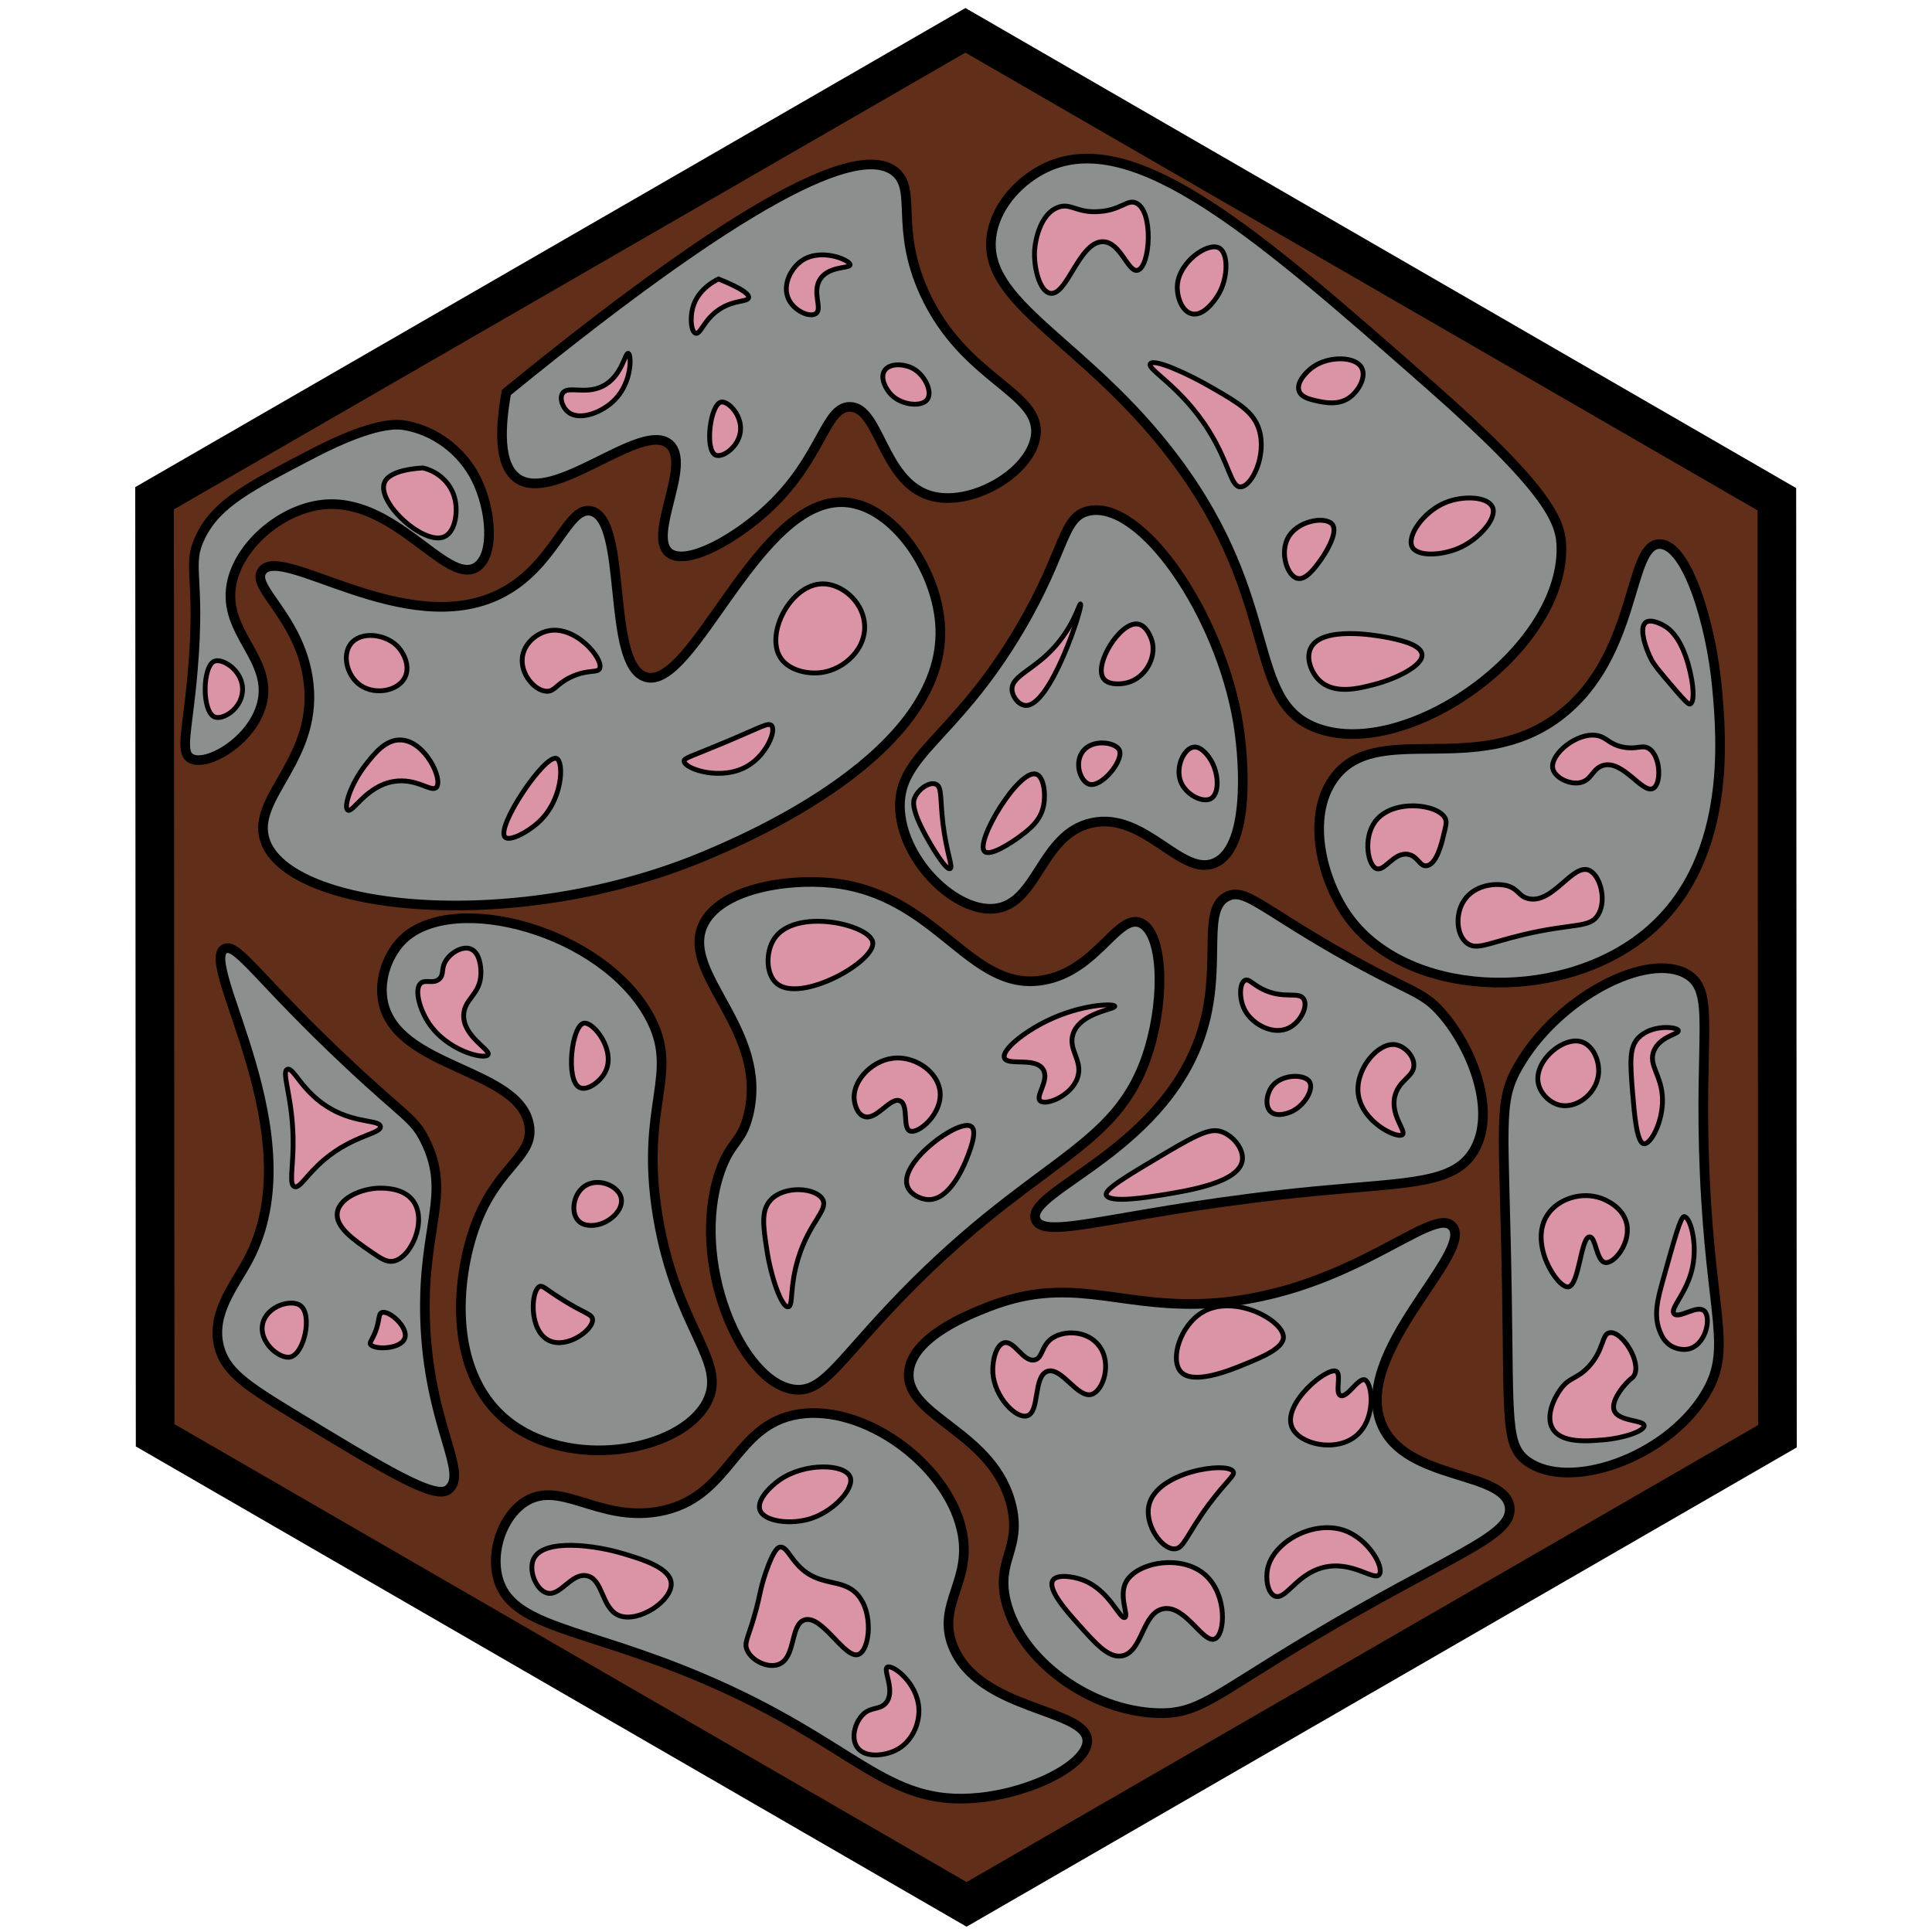 <?xml version="1.0" encoding="utf-8"?><!-- Generator: Adobe Illustrator 26.0.3, SVG Export Plug-In . SVG Version: 6.00 Build 0)  --><svg version="1.1" id="Ebene_1" xmlns="http://www.w3.org/2000/svg" xmlns:xlink="http://www.w3.org/1999/xlink" x="0px" y="0px"	 viewBox="0 0 100 100" style="enable-background:new 0 0 100 100;" xml:space="preserve"><style type="text/css">	.st0{fill:#612F19;stroke:#000000;stroke-width:2;stroke-miterlimit:10;}	.st1{fill:#8B8F8E;stroke:#000000;stroke-width:0.5;stroke-miterlimit:10;}	.st2{fill:#8B8F8E;stroke:#000000;stroke-width:0.5;stroke-miterlimit:10;}	.st3{fill:#DB93A6;stroke:#000000;stroke-width:0.25;stroke-miterlimit:10;}	.st4{fill:#DB93A6;stroke:#000000;stroke-width:0.25;stroke-miterlimit:10;}</style><g id="Ebene_2_00000176025868192884506990000017183403244025845153_"></g><g id="Ebene_1_00000070081453494179332120000015518110432246800057_">	<polygon class="st0" points="8,25.79 49.97,1.57 91.97,25.84 92,74.34 50.03,98.57 8.03,74.29 	"/></g><path class="st1" d="M26.21,20.31C39.78,9.25,44.76,7.56,46.35,8.91c1.11,0.95-0.03,2.88,1.48,6.22c2.06,4.55,6.06,5.13,5.78,7.41	c-0.24,1.92-3.38,3.75-5.48,3.11c-2.47-0.75-2.6-4.6-4.15-4.59c-1.28,0.01-1.43,2.62-4.15,5.19c-1.7,1.61-4.28,3.07-5.19,2.37	c-1.15-0.89,1.2-4.6,0-5.63c-1.43-1.23-5.92,3.1-7.85,1.78C25.76,24.05,25.9,22.02,26.21,20.31z"/><path class="st2" d="M13.56,29.56c0.98-1.44,7.43,3.59,12.3,1.19c2.87-1.42,3.49-4.59,4.74-4.3c1.91,0.45,0.76,7.94,2.81,8.59	c2.46,0.78,5.85-9.4,10.37-9.04c2.5,0.2,4.78,3.56,4.89,6.52c0.24,6.48-9.96,10.83-12,11.7c-9.86,4.21-21.77,2.98-22.96-0.74	c-0.73-2.26,2.9-4.23,2.22-8.44C15.42,31.89,12.98,30.4,13.56,29.56z"/><path class="st2" d="M54.15,8.67c-1.28,0.6-2.54,1.87-2.81,3.41c-0.64,3.63,4.84,5.51,9.48,11.7c5.57,7.42,3.58,12.58,7.41,13.93	c4.59,1.62,12.62-3.97,12.59-9.33c-0.01-1.31-0.5-2.89-6.81-8.44C65.22,12.21,58.74,6.51,54.15,8.67z"/><path class="st2" d="M56.37,26.44c-1.41,0.29-1.19,2.04-3.56,6.07c-3.42,5.83-6.44,6.55-6.22,9.48c0.2,2.64,2.89,5.24,4.89,5.04	c2.25-0.23,2.38-3.87,5.04-4.44c2.74-0.59,4.63,2.85,6.37,2.07c1.72-0.76,1.58-4.88,1.19-7.26C63.14,31.77,59.09,25.88,56.37,26.44z	"/><path class="st1" d="M69.02,40.31c-1.43,2.01-0.58,5.26,0.74,7.11c2.99,4.21,10.78,4.55,15.26,1.04c4.69-3.68,4.09-10.27,3.85-12.89	c-0.3-3.25-1.54-7.39-2.96-7.41c-1.68-0.02-1.11,5.79-5.19,8.89C76.4,40.34,71.21,37.23,69.02,40.31z"/><path class="st2" d="M11.63,49.11c-1.42,0.72,4.67,9.69,1.19,16.15c-0.7,1.3-1.91,2.73-1.48,4.44c0.32,1.26,1.34,1.97,3.7,3.41	c4.97,3.02,7.46,4.52,8.15,4c1.12-0.86-1.03-3.33-1.19-8.89c-0.13-4.8,1.38-6.41,0-9.19c-0.58-1.17-1-1.18-4-4	C13.4,50.72,12.28,48.78,11.63,49.11z"/><path class="st1" d="M20.87,48.61c-0.76,0.73-1.29,2.03-1.04,3.26c0.72,3.46,7.06,3.42,7.56,6.37c0.27,1.6-1.52,2.05-2.67,4.89	c-1.1,2.72-1.65,7.78,1.48,10.37c3.2,2.65,8.98,1.67,10.37-0.89c1.15-2.13-1.55-3.79-2.52-9.63c-0.97-5.83,1.2-7.37-0.44-10.37	C31.19,48.17,23.5,46.1,20.87,48.61z"/><path class="st2" d="M43.04,45.7c-2.36-0.24-5.84,0.32-6.67,2.22c-1.1,2.54,3.43,5.41,2.37,9.78c-0.36,1.48-0.92,1.33-1.48,2.96	c-1.57,4.58,1.07,10.91,3.85,11.26c1.4,0.17,2.18-1.26,4.89-4.15c7.48-7.99,11.83-8.01,13.48-13.48c0.84-2.79,0.69-6.03-0.44-6.52	c-1.19-0.51-2.28,2.49-5.04,2.96C50.17,51.4,48.54,46.26,43.04,45.7z"/><path class="st1" d="M63.54,46.39c-1.34,0.63-0.35,3.31-1.19,6.52c-1.71,6.58-9.35,8.71-8.74,10.22c0.46,1.15,4.69-0.54,14.52-1.48	c4.86-0.46,7.12-0.37,8.15-2.07c1.2-2-0.04-5.27-1.63-7.11c-1.07-1.24-1.61-1.04-5.48-3.26C65.25,46.96,64.43,45.97,63.54,46.39z"/><path class="st2" d="M78.59,55.19c-1.09,1.9-0.73,2.91-0.59,11.85c0.1,6.53-0.06,7.79,1.04,8.59c2.16,1.57,7.16-0.14,9.19-3.41	c1.49-2.4,0.32-3.94,0-11.56c-0.3-7.13,0.57-9.33-0.89-10.22C85.3,49.2,80.63,51.63,78.59,55.19z"/><path class="st1" d="M27.09,77.79c-1.11,0.78-1.67,2.5-1.33,3.85c0.66,2.61,4.35,2.58,10.52,5.19c8.05,3.4,9.49,6.71,14.37,6.22	c2.9-0.29,5.66-1.78,5.63-2.96c-0.05-1.67-5.63-1.52-6.96-4.89c-0.87-2.21,1.08-3.39,0.44-6.07c-0.8-3.38-5.06-6.47-8.44-5.93	c-3.41,0.55-3.45,4.38-7.26,5.04C30.91,78.78,28.94,76.5,27.09,77.79z"/><path class="st2" d="M51.19,67.63c-1,0.39-4.01,1.56-4.15,3.41c-0.17,2.34,4.46,3.07,5.33,6.96c0.49,2.2-0.82,2.75-0.3,4.89	c0.76,3.1,4.42,5.68,7.85,5.78c2.12,0.06,2.87-0.87,7.85-3.85c7.31-4.37,10.56-5.28,10.37-6.81c-0.24-1.91-5.38-1.34-6.62-4.27	c-1.57-3.7,4.78-8.89,3.66-10.25c-1.02-1.23-5.6,3.82-13.19,4C57.67,67.58,55.31,66.03,51.19,67.63z"/><path class="st3" d="M37.19,14.44c-0.23,0.11-1.08,0.56-1.33,1.48c-0.16,0.56-0.08,1.27,0.15,1.33c0.26,0.07,0.42-0.73,1.26-1.26	c0.75-0.48,1.44-0.35,1.48-0.59C38.77,15.25,38.51,14.97,37.19,14.44z"/><path class="st3" d="M41.41,13.56c-0.52,0.41-0.92,1.24-0.59,1.93c0.29,0.61,1.1,0.96,1.41,0.74c0.36-0.25-0.22-1.1,0.22-1.78	C42.9,13.75,44,13.91,44,13.7C44,13.46,42.41,12.77,41.41,13.56z"/><path class="st3" d="M29.11,20.37c-0.16,0.27,0.02,0.74,0.3,0.96c0.59,0.47,1.79,0.02,2.44-0.67c0.87-0.91,0.84-2.31,0.67-2.37	c-0.17-0.06-0.32,1.2-1.33,1.7C30.27,20.45,29.37,19.93,29.11,20.37z"/><path class="st3" d="M37.33,20.81c-0.57,0.11-0.86,2.46-0.3,2.74c0.33,0.16,1.08-0.33,1.26-1.04C38.53,21.6,37.71,20.74,37.33,20.81	z"/><path class="st3" d="M45.78,19.19c-0.24,0.38,0.07,0.96,0.37,1.26c0.54,0.53,1.57,0.63,1.85,0.22c0.28-0.4-0.14-1.31-0.81-1.63	C46.75,18.83,46.03,18.79,45.78,19.19z"/><path class="st4" d="M18.15,33.33c-0.46,0.61-0.18,1.68,0.52,2.15c0.76,0.51,1.95,0.29,2.3-0.44c0.26-0.56-0.05-1.25-0.44-1.63	C19.88,32.8,18.66,32.67,18.15,33.33z"/><path class="st4" d="M28.3,32.67c-0.55,0.14-1.16,0.63-1.26,1.33c-0.12,0.89,0.64,1.76,1.26,1.78c0.42,0.01,0.49-0.38,1.26-0.74	c0.87-0.41,1.37-0.19,1.48-0.44C31.25,34.08,29.72,32.29,28.3,32.67z"/><path class="st4" d="M20.74,38.3c-0.8-0.03-1.39,0.74-1.85,1.33c-0.73,0.95-1.12,2.14-0.89,2.3c0.26,0.17,0.94-1.24,2.37-1.48	c1.21-0.2,1.97,0.59,2.22,0.3C22.94,40.34,22,38.34,20.74,38.3z"/><path class="st4" d="M28.81,39.26c-0.6-0.26-3.16,3.56-2.67,4.07c0.24,0.24,1.17-0.26,1.7-0.74C29.14,41.44,29.2,39.43,28.81,39.26z	"/><path class="st4" d="M42.59,30.22c0.96,0,2.02,0.87,2.15,2c0.16,1.33-1.03,2.43-2.22,2.59c-0.74,0.1-1.74-0.12-2.15-0.81	C39.62,32.74,40.96,30.22,42.59,30.22z"/><path class="st4" d="M37.48,38.44c-1.74,0.73-2.08,0.79-2.07,0.96c0.03,0.41,1.98,1.06,3.33,0.22c0.94-0.58,1.45-1.8,1.19-2.07	C39.76,37.38,39.37,37.65,37.48,38.44z"/><path class="st4" d="M14.87,55.35c-0.34,0.15,0.34,1.55,0.3,4c-0.02,1.18-0.2,1.96,0.07,2.07c0.28,0.11,0.63-0.63,1.56-1.41	c1.49-1.26,2.93-1.32,2.89-1.7c-0.04-0.35-1.2-0.16-2.52-0.89C15.64,56.57,15.2,55.21,14.87,55.35z"/><path class="st4" d="M19.83,61.5c-0.98-0.05-2.25,0.46-2.37,1.26c-0.11,0.75,0.85,1.41,1.7,2c0.56,0.38,0.84,0.58,1.19,0.52	c0.93-0.16,1.77-2.1,1.04-3.11C20.95,61.55,20.1,61.51,19.83,61.5z"/><path class="st4" d="M13.61,68.46c-0.27,0.98,0.85,1.9,1.41,1.78c0.73-0.16,1.17-2.21,0.52-2.67	C15.08,67.24,13.86,67.58,13.61,68.46z"/><path class="st4" d="M19.76,67.94c-0.22,0.09-0.07,0.53-0.47,1.3c-0.09,0.18-0.15,0.25-0.12,0.33c0.13,0.3,1.56,0.29,1.78-0.3	C21.16,68.7,20.12,67.79,19.76,67.94z"/><path class="st3" d="M27.93,66.59c-0.46,0.21-0.57,2.34,0.52,2.81c0.92,0.41,2.27-0.57,2.22-1.11c-0.03-0.3-0.47-0.31-1.7-1.11	C28.22,66.71,28.09,66.52,27.93,66.59z"/><path class="st3" d="M22.74,50.67c-0.31,0.28-0.72,0.01-0.96,0.22c-0.34,0.3-0.08,1.29,0.37,2c0.95,1.5,2.94,1.98,3.11,1.7	c0.16-0.25-1.31-0.94-1.26-2.07c0.04-0.82,0.84-1.04,0.89-2.07c0.02-0.42-0.07-1.15-0.52-1.33c-0.43-0.18-1.08,0.2-1.33,0.67	C22.83,50.17,22.99,50.44,22.74,50.67z"/><path class="st3" d="M30.22,52.96c-0.63,0.12-0.96,2.97-0.22,3.33c0.38,0.19,1.06-0.28,1.33-0.81	C31.9,54.36,30.71,52.87,30.22,52.96z"/><path class="st3" d="M30.37,61.33c-0.69,0.36-0.86,1.41-0.44,1.85c0.31,0.34,0.87,0.24,0.96,0.22c0.68-0.12,1.41-0.79,1.26-1.41	C32,61.39,31.05,60.98,30.37,61.33z"/><path class="st4" d="M48.44,40.59c-0.33-0.14-0.92,0.25-1.11,0.74c-0.05,0.12-0.18,0.53,0.59,1.93c0.09,0.17,1.01,1.82,1.26,1.7	c0.16-0.07-0.18-0.78-0.37-2.3C48.65,41.32,48.77,40.73,48.44,40.59z"/><path class="st4" d="M50.96,44.07c-0.51-0.49,1.77-4.28,2.67-4c0.4,0.12,0.52,1.05,0.37,1.7c-0.18,0.76-0.75,1.18-1.26,1.56	C52.37,43.6,51.25,44.35,50.96,44.07z"/><path class="st4" d="M55.93,31.26c-0.08-0.04-0.37,1.33-1.7,2.59c-0.96,0.91-1.88,1.21-1.85,1.85c0.02,0.36,0.33,0.77,0.67,0.81	C54.35,36.68,56.08,31.33,55.93,31.26z"/><path class="st4" d="M56,38.96c-0.39,0.61-0.05,1.5,0.37,1.63c0.64,0.2,1.83-1.25,1.56-1.78C57.72,38.41,56.48,38.21,56,38.96z"/><path class="st4" d="M58.89,32.3c-0.91-0.13-2.28,2.08-1.78,2.81c0.25,0.37,0.93,0.31,1.26,0.22c0.89-0.24,1.5-1.27,1.26-2.15	C59.61,33.12,59.39,32.37,58.89,32.3z"/><path class="st4" d="M61.78,38.67c-0.5,0.07-0.95,1.03-0.67,1.78c0.26,0.68,1.13,1.12,1.56,0.89c0.47-0.26,0.41-1.33,0-2	C62.61,39.24,62.22,38.61,61.78,38.67z"/><path class="st4" d="M40.06,48.61c-0.43,0.67-0.43,1.82,0.15,2.3c1.25,1.03,5.15-1.16,4.96-2.15C45,47.84,41.12,46.96,40.06,48.61z"	/><path class="st4" d="M39.91,62.09c-0.53,0.54-0.41,1.34-0.22,2.59c0.21,1.4,0.76,3.01,1.11,2.96c0.27-0.04,0.05-1.01,0.52-2.52	c0.58-1.89,1.56-2.47,1.26-3.04C42.24,61.48,40.64,61.34,39.91,62.09z"/><path class="st4" d="M46.43,54.76c-1.21,0.02-2.26,1.12-2.22,2.07c0.01,0.33,0.16,0.84,0.52,0.96c0.64,0.22,1.35-1.03,1.85-0.81	c0.47,0.2,0.12,1.4,0.52,1.56c0.42,0.17,1.65-0.85,1.56-2C48.57,55.5,47.45,54.74,46.43,54.76z"/><path class="st4" d="M54.21,52.83c-1.2,0.58-2.38,1.52-2.22,1.93c0.16,0.42,1.6-0.06,2,0.59c0.35,0.56-0.42,1.38-0.15,1.63	c0.28,0.26,1.6-0.24,1.93-1.19c0.31-0.9-0.52-1.46-0.22-2.3c0.39-1.09,2.19-1.24,2.15-1.41C57.65,51.93,55.96,51.98,54.21,52.83z"/><path class="st4" d="M50.28,58.31c-0.6-0.45-3.69,1.79-3.33,3.04c0.12,0.44,0.67,0.73,1.11,0.74c1.06,0.02,1.75-1.58,1.93-2	C50.12,59.76,50.63,58.58,50.28,58.31z"/><path class="st3" d="M64.44,50.74c-0.29,0.14-0.32,0.97,0,1.56c0.4,0.73,1.48,1.32,2.3,0.89c0.59-0.31,0.97-1.11,0.74-1.48	c-0.25-0.42-1.05,0.04-2.15-0.52C64.82,50.93,64.64,50.65,64.44,50.74z"/><path class="st3" d="M72.22,54.07c-0.87-0.12-2.01,1.19-1.93,2.44c0.11,1.53,2.02,2.45,2.3,2.22c0.22-0.19-0.68-1.05-0.37-2.07	c0.24-0.8,0.99-0.94,0.96-1.56C73.17,54.63,72.69,54.14,72.22,54.07z"/><path class="st3" d="M60.3,59.7c-2.09,1.24-3.13,1.87-3.04,2.15c0.15,0.45,2.19,0.11,2.89,0c1.46-0.24,3.97-0.65,4.15-1.78	c0.09-0.58-0.45-1.26-1.04-1.48C62.71,58.39,62.17,58.59,60.3,59.7z"/><path class="st3" d="M65.85,56.22c-0.29,0.38-0.4,1.04-0.07,1.33c0.34,0.3,0.96,0.03,1.04,0c0.69-0.3,1.2-1.16,0.96-1.56	C67.52,55.58,66.35,55.59,65.85,56.22z"/><path class="st3" d="M40.37,76.59c-0.47,0.32-1.21,1.03-1.04,1.56c0.2,0.61,1.62,0.79,2.67,0.44c1.18-0.39,2.24-1.56,2-2.15	C43.72,75.77,41.68,75.69,40.37,76.59z"/><path class="st3" d="M27.63,80.67c-0.3,0.6,0.11,1.61,0.67,1.78c0.7,0.21,1.26-1.05,2.07-0.89c0.87,0.17,0.75,1.72,1.7,2.07	c1.02,0.37,2.75-0.8,2.67-1.7c-0.07-0.77-1.44-1.2-2.37-1.48C30.84,79.97,28.16,79.62,27.63,80.67z"/><path class="st3" d="M39.11,83.41c-0.37,1.37-0.62,1.6-0.44,2c0.24,0.55,1.07,0.95,1.63,0.74c0.9-0.34,0.59-2.04,1.33-2.3	c0.92-0.31,2.1,2.06,2.81,1.78c0.57-0.22,0.8-2.15-0.07-3.11c-0.8-0.87-1.95-0.34-3.04-1.48c-0.48-0.5-0.64-1-0.96-0.96	c-0.08,0.01-0.31,0.07-0.74,1.33C39.34,82.26,39.36,82.5,39.11,83.41z"/><path class="st3" d="M44.67,88.74c-0.42,0.41-0.64,1.22-0.3,1.7c0.4,0.57,1.42,0.44,2,0.15c0.82-0.41,1.23-1.34,1.19-2.15	c-0.07-1.34-1.36-2.3-1.63-2.15c-0.25,0.14,0.44,1.23-0.07,1.85C45.53,88.53,45.1,88.32,44.67,88.74z"/><path class="st4" d="M51.98,69.5c-0.42,0.1-0.63,0.93-0.59,1.56c0.08,1.24,1.2,2.4,1.78,2.22c0.66-0.2,0.3-2.04,1.04-2.3	c0.74-0.25,1.56,1.42,2.3,1.19c0.59-0.19,1.07-1.61,0.37-2.52c-0.62-0.81-1.84-0.8-2.44-0.37c-0.54,0.38-0.47,1.02-0.89,1.11	C52.96,70.51,52.51,69.38,51.98,69.5z"/><path class="st4" d="M62.21,67.94c-1.12,0.69-1.65,2.39-1.11,3.04c0.62,0.74,2.55-0.05,3.33-0.37c0.88-0.36,2.01-0.82,2-1.41	C66.41,68.32,63.84,66.94,62.21,67.94z"/><path class="st4" d="M63.83,76.17c-0.29-0.54-4.02,0-4.37,1.78c-0.2,0.99,0.67,2.24,1.33,2.22c0.49-0.01,0.6-0.7,1.78-2.3	C63.51,76.61,63.94,76.37,63.83,76.17z"/><path class="st4" d="M69.54,79.2c-1.59-0.52-3.64,0.61-3.93,2c-0.11,0.52,0,1.25,0.37,1.41c0.57,0.24,1.11-1.13,2.52-1.48	c1.49-0.37,2.62,0.72,2.89,0.37C71.66,81.14,70.85,79.64,69.54,79.2z"/><path class="st4" d="M69.17,70.98c-0.46-0.26-2.81,1.67-2.3,2.89c0.38,0.9,2.29,1.32,3.33,0.44c1.05-0.88,0.84-2.74,0.44-2.89	c-0.34-0.12-0.92,0.97-1.26,0.81C69.09,72.1,69.44,71.13,69.17,70.98z"/><path class="st4" d="M54.5,81.79c-0.31,0.46,0.73,1.63,1.26,2.22c0.97,1.09,1.61,1.81,2.3,1.7c1.08-0.18,1.05-2.23,2.15-2.44	c1.14-0.22,2.06,1.82,2.67,1.56c0.54-0.24,0.64-2.23-0.44-3.26c-1.23-1.17-3.59-0.71-4.15,0.3c-0.41,0.74,0.15,1.76-0.07,1.85	c-0.27,0.11-0.77-1.39-2.15-1.93C55.52,81.58,54.71,81.48,54.5,81.79z"/><path class="st4" d="M54.74,10.74c-0.84,0.33-1.14,1.54-1.19,2.22c-0.05,0.89,0.26,2.13,0.81,2.22c0.88,0.14,1.5-2.7,2.74-2.67	c0.91,0.03,1.28,1.6,1.78,1.48c0.65-0.16,0.85-3.05-0.07-3.48c-0.46-0.22-0.78,0.37-1.93,0.44C55.73,11.04,55.41,10.47,54.74,10.74z	"/><path class="st4" d="M63.09,12.83c-0.58-0.3-2.06,0.72-2.15,1.93c-0.04,0.57,0.22,1.35,0.74,1.48c0.59,0.15,1.18-0.64,1.41-1.04	C63.57,14.35,63.59,13.08,63.09,12.83z"/><path class="st4" d="M67.83,33.57c-0.24,0.53,0.05,1.24,0.44,1.63c0.77,0.77,2.06,0.44,2.89,0.22c1-0.26,2.52-0.94,2.44-1.56	c-0.07-0.53-1.29-0.77-1.93-0.89C71.28,32.9,68.37,32.37,67.83,33.57z"/><path class="st4" d="M74.8,26.02c-1.13,0.47-2.01,1.74-1.7,2.3c0.29,0.52,1.62,0.43,2.52,0c0.95-0.45,1.89-1.5,1.63-2.07	C77,25.69,75.71,25.64,74.8,26.02z"/><path class="st4" d="M59.54,18.83c-0.19,0.29,1.6,1.17,3.04,3.48c1.07,1.72,1.12,2.9,1.63,2.89c0.59-0.01,1.37-1.65,0.96-2.96	c-0.29-0.94-1.08-1.39-2.52-2.22C61.49,19.35,59.72,18.54,59.54,18.83z"/><path class="st4" d="M67.98,18.98c-0.39,0.27-0.9,0.83-0.74,1.26c0.12,0.34,0.6,0.44,0.96,0.52c0.39,0.08,1.11,0.24,1.7-0.22	c0.45-0.35,0.81-1.04,0.59-1.48C70.2,18.44,68.81,18.41,67.98,18.98z"/><path class="st4" d="M66.65,27.87c-0.41,0.8,0,1.97,0.52,2.07c0.44,0.09,0.92-0.59,1.19-0.96c0.1-0.14,0.97-1.4,0.59-1.85	C68.59,26.71,67.12,26.94,66.65,27.87z"/><path class="st3" d="M74.81,42.37c-0.36-0.77-2.74-1.04-3.63,0.15c-0.64,0.86-0.38,2.29,0.07,2.44c0.43,0.15,0.9-0.87,1.63-0.74	c0.51,0.09,0.6,0.64,0.96,0.59c0.52-0.06,0.79-1.19,0.89-1.63C74.84,42.76,74.89,42.54,74.81,42.37z"/><path class="st3" d="M82.67,38.07c-1.04-0.19-2.44,0.97-2.3,1.7c0.09,0.46,0.83,0.85,1.41,0.74c0.61-0.12,0.63-0.72,1.19-0.89	c1.03-0.31,2.03,1.47,2.59,1.19c0.45-0.23,0.4-1.69-0.22-2.07c-0.35-0.21-0.61,0.07-1.33-0.07C83.27,38.52,83.18,38.17,82.67,38.07z	"/><path class="st3" d="M86.22,32.44c-0.09-0.06-0.74-0.45-1.04-0.22c-0.36,0.28-0.01,1.33,0.3,1.93c0.15,0.28,0.44,0.63,1.04,1.33	c0.81,0.96,0.9,0.98,0.96,0.96c0.3-0.11,0.13-1.44-0.22-2.44C86.87,32.89,86.39,32.55,86.22,32.44z"/><path class="st3" d="M75.7,46.74c-0.37,0.68-0.3,1.66,0.22,2.07c0.5,0.4,1.1,0,2.96-0.44c2.59-0.61,3.43-0.31,3.85-1.04	c0.45-0.77,0.08-2.09-0.52-2.3c-0.85-0.29-1.86,1.78-3.11,1.48c-0.51-0.12-0.49-0.5-1.11-0.67C77.3,45.67,76.18,45.85,75.7,46.74z"	/><path class="st4" d="M81.91,53.94c-0.95-0.35-2.47,0.93-2.3,2.07c0.08,0.54,0.55,1.05,1.11,1.19c0.88,0.2,1.84-0.56,2-1.48	C82.85,55.01,82.5,54.16,81.91,53.94z"/><path class="st4" d="M84.8,53.72c-0.48,0.5-0.42,1.28-0.3,2.81c0.1,1.19,0.22,2.63,0.59,2.67c0.35,0.04,0.98-1.12,0.96-2.3	c-0.02-1.24-0.76-1.77-0.44-2.52c0.32-0.75,1.31-0.85,1.26-1.04C86.81,53.14,85.48,53.01,84.8,53.72z"/><path class="st4" d="M80.13,62.83c-1.05,1.48,0.47,3.84,1.04,3.78c0.57-0.06,0.65-2.6,1.11-2.59c0.33,0.01,0.34,1.26,0.81,1.33	c0.46,0.07,1.32-1,1.11-2c-0.19-0.9-1.16-1.27-1.33-1.33C81.9,61.67,80.7,62.02,80.13,62.83z"/><path class="st4" d="M80.8,71.87c-0.37,0.49-0.81,1.44-0.44,2.07c0.44,0.76,1.76,0.66,2.59,0.59c1.08-0.08,2.17-0.46,2.15-0.74	c-0.02-0.31-1.37-0.2-1.56-0.81c-0.14-0.45,0.4-1.16,0.74-1.49c0.18-0.18,0.23-0.17,0.3-0.29c0.4-0.7-0.63-2.32-1.26-2.22	c-0.43,0.06-0.27,0.88-1.11,1.78C81.6,71.4,81.26,71.26,80.8,71.87z"/><path class="st4" d="M86.06,66.31c-0.26,0.94-0.48,1.77-0.15,2.59c0.08,0.21,0.25,0.6,0.67,0.81c0.05,0.02,0.5,0.25,0.96,0.07	c0.79-0.31,1.03-1.6,0.67-1.93c-0.37-0.33-1.31,0.43-1.56,0.15c-0.24-0.28,0.69-1.08,0.96-2.44c0.25-1.24-0.12-2.57-0.44-2.59	C86.99,62.97,86.68,64.08,86.06,66.31z"/><path class="st1" d="M20.98,22.02c1.48,0.26,2.92,1.27,3.67,2.78c0.77,1.54,0.99,3.95,0,4.56c-1.57,0.97-4.29-3.78-8.11-3.22	c-2.08,0.3-4.2,2.13-4.56,4.11c-0.46,2.53,2.2,3.86,1.56,6.22c-0.52,1.91-2.87,3.25-3.67,2.78c-0.57-0.34-0.15-1.48,0.11-4.56	c0.43-5.03-0.38-5.38,0.44-7c0.85-1.66,2.49-2.51,5.78-4.22C19.43,21.79,20.61,21.95,20.98,22.02z"/><path class="st3" d="M21.89,24.22c0.85,0.2,1.5,0.85,1.67,1.67c0.14,0.68-0.01,1.64-0.56,1.89c-1.05,0.47-3.48-1.74-3.11-2.78	C19.96,24.81,20.24,24.32,21.89,24.22z"/><path class="st3" d="M11.11,34.22c-0.64,0.24-0.67,2.62,0,2.89c0.43,0.17,1.38-0.42,1.44-1.33C12.63,34.76,11.55,34.06,11.11,34.22z	"/></svg>